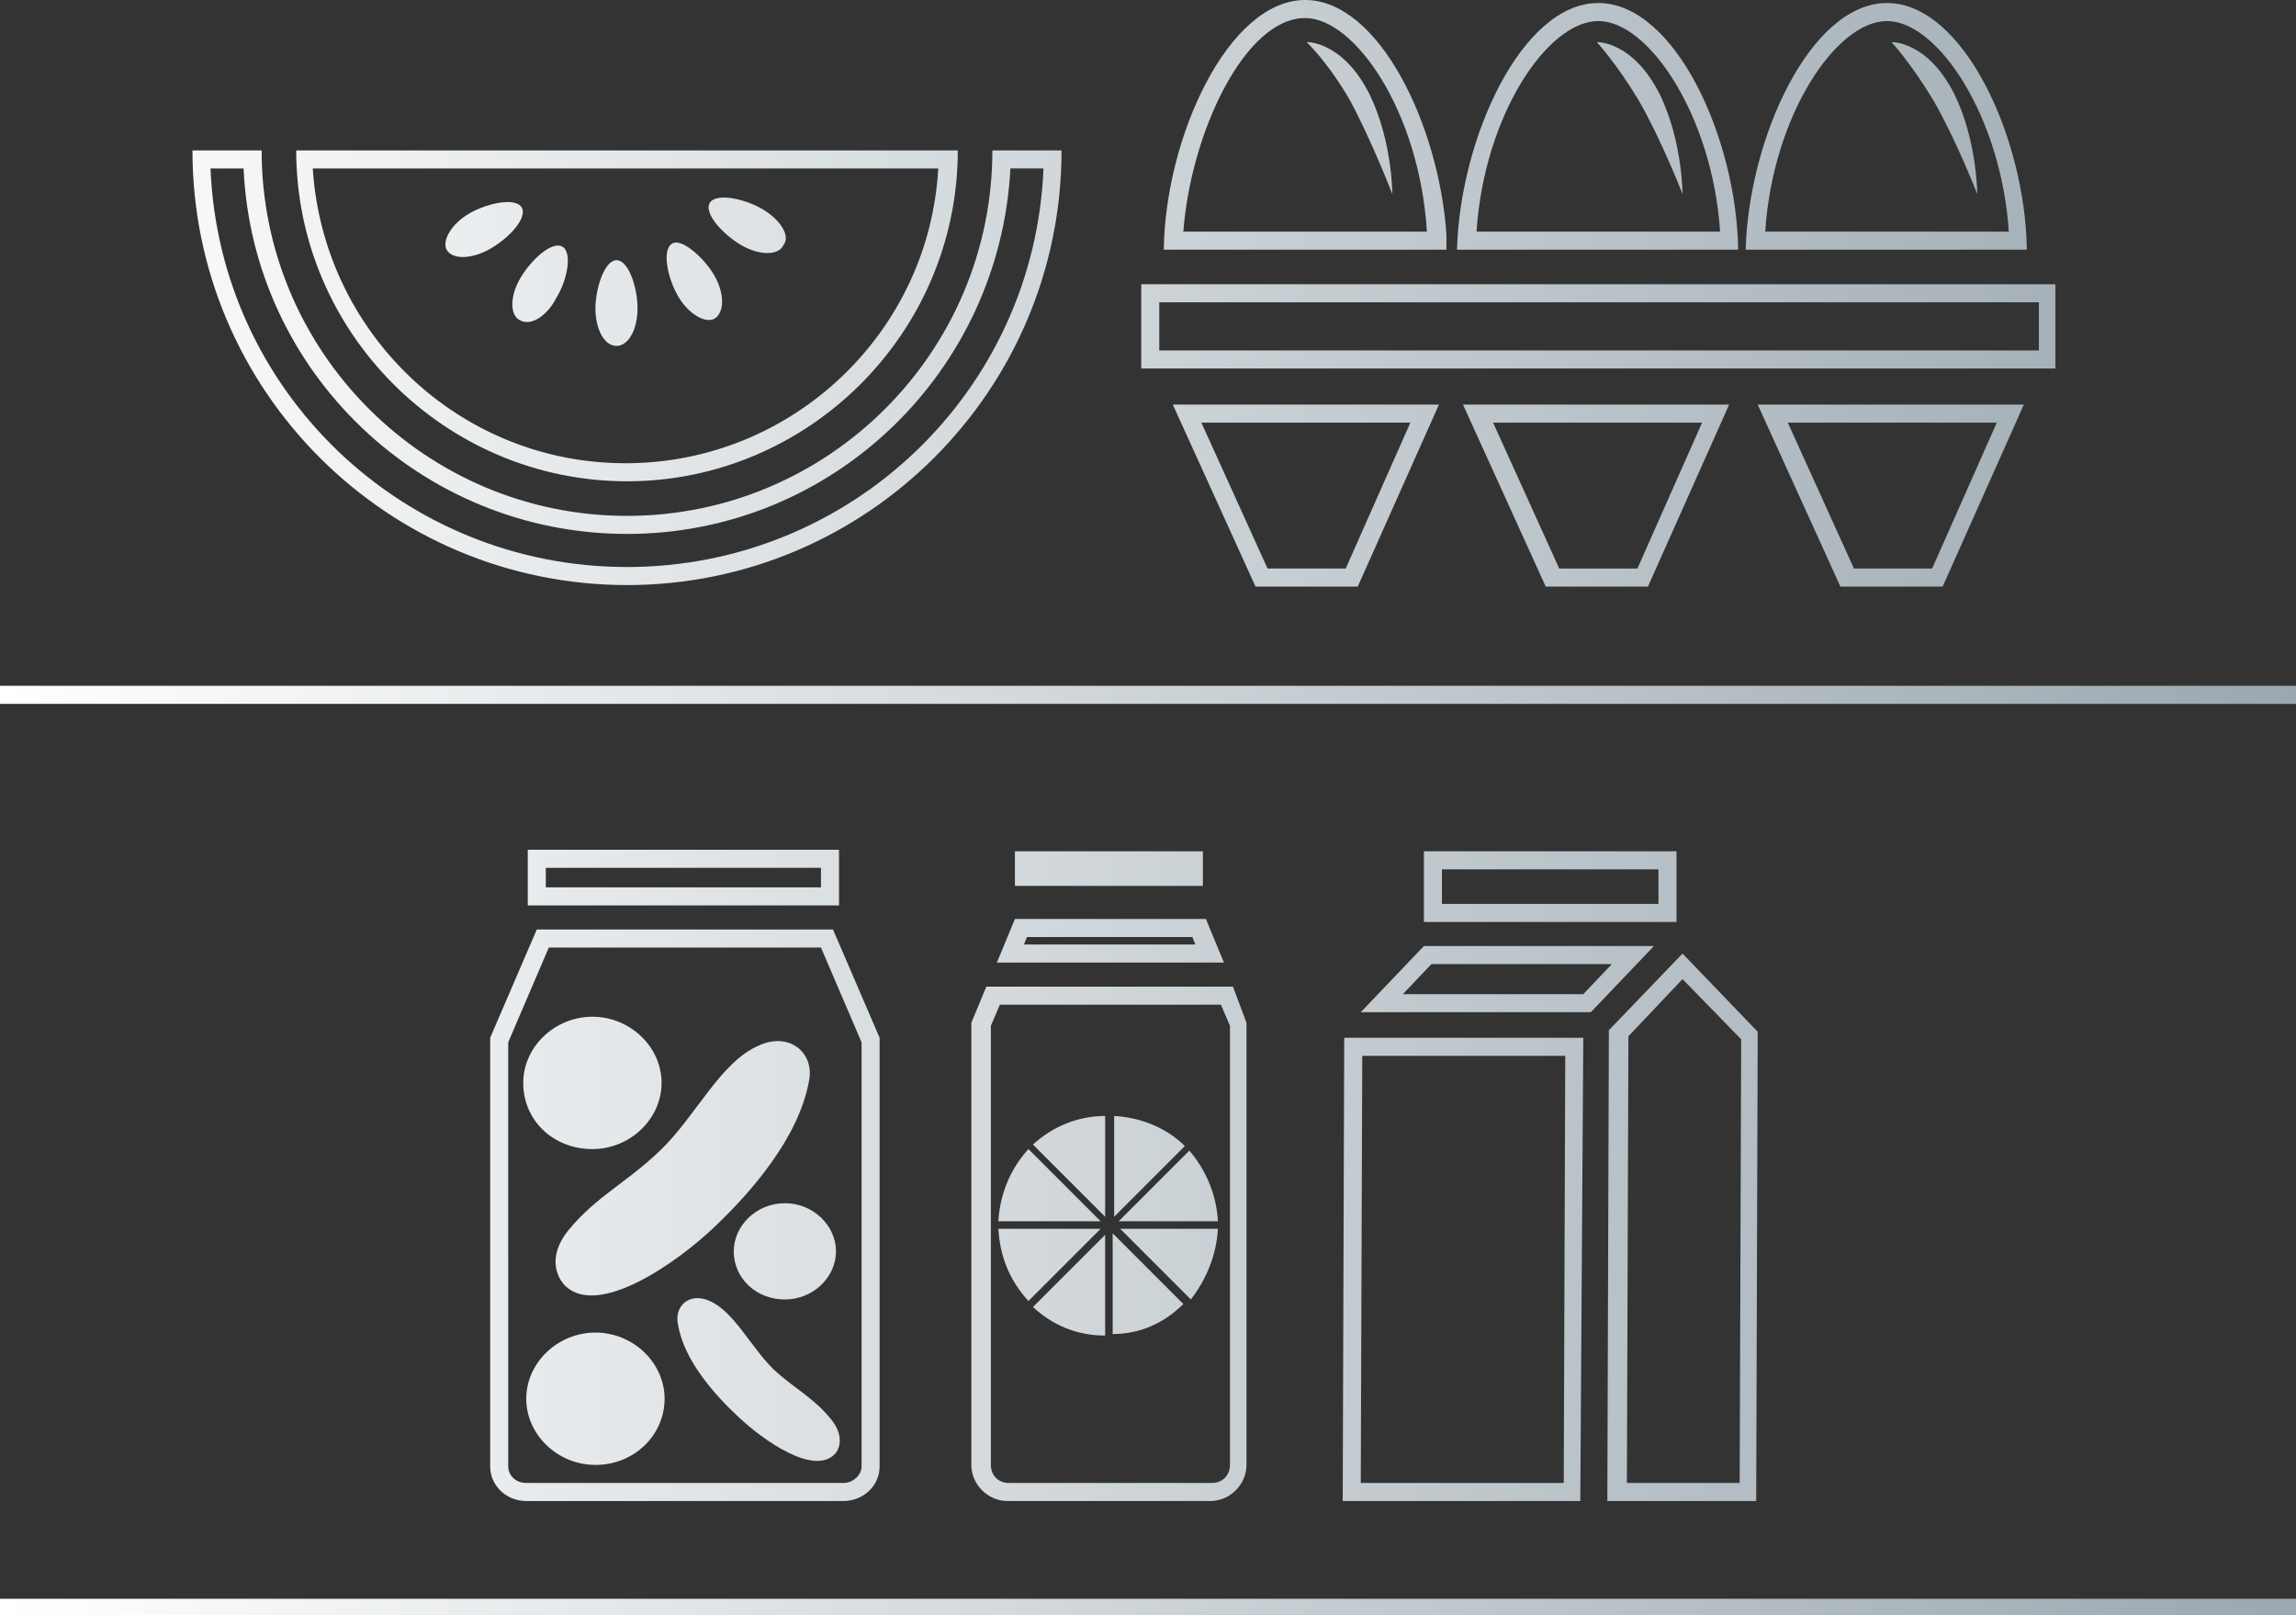 <?xml version="1.0" encoding="utf-8"?>
<!-- Generator: Adobe Illustrator 22.0.1, SVG Export Plug-In . SVG Version: 6.00 Build 0)  -->
<svg version="1.1" id="Layer_1" xmlns="http://www.w3.org/2000/svg" xmlns:xlink="http://www.w3.org/1999/xlink" x="0px" y="0px"
	 viewBox="0 0 152.7 107.4" style="enable-background:new 0 0 152.7 107.4;" xml:space="preserve">
<rect x="0" y="0" width="152.7" height="107.4" fill="#333333" stroke="none"/>
<style type="text/css">
	.st0{fill:url(#SVGID_1_);}
	.st1{fill:url(#SVGID_2_);}
	.st2{fill:url(#SVGID_3_);}
	.st3{fill:none;stroke:url(#SVGID_4_);stroke-width:1.2;stroke-miterlimit:10;}
	.st4{fill:url(#SVGID_5_);}
	.st5{fill:url(#SVGID_6_);}
	.st6{fill:url(#SVGID_7_);}
	.st7{fill:url(#SVGID_8_);}
</style>
<linearGradient id="SVGID_1_" gradientUnits="userSpaceOnUse" x1="0" y1="53.722" x2="152.676" y2="53.722">
	<stop  offset="0" style="stop-color:#FFFFFF"/>
	<stop  offset="1" style="stop-color:#9BA8B0"/>
</linearGradient>
<path class="st0" d="M69.4,11.2C68.8,26,56.6,37.7,41.7,37.7S14.6,26,14,11.2h2.2C16.8,24.7,28,35.5,41.7,35.5
	c13.7,0,24.8-10.8,25.5-24.3H69.4 M70.6,10H66c0,13.4-10.9,24.3-24.3,24.3c-13.4,0-24.3-10.9-24.3-24.3h-4.6c0,16,13,28.9,28.9,28.9
	S70.6,26,70.6,10L70.6,10z M62.4,11.2c-0.6,10.9-9.7,19.6-20.8,19.6s-20.1-8.7-20.8-19.6H62.4 M63.7,10h-44c0,12.1,9.9,22,22,22
	S63.7,22.1,63.7,10L63.7,10z M34.7,13.8c-0.4-0.7-2.3-0.3-3.5,0.4c-1.2,0.7-1.8,1.8-1.5,2.4c0.4,0.7,1.7,0.6,2.8,0
	C33.8,15.9,35.1,14.5,34.7,13.8z M37.4,16.4c-0.7-0.4-2.1,0.9-2.8,2.1c-0.7,1.2-0.7,2.5,0,2.8c0.7,0.4,1.8-0.3,2.4-1.5
	C37.7,18.7,38.1,16.8,37.4,16.4z M42.4,20.5c0-1.4-0.6-3.2-1.4-3.2c-0.8,0-1.4,1.9-1.4,3.2c0,1.4,0.6,2.5,1.4,2.5
	C41.8,23,42.4,21.9,42.4,20.5z M47.5,18.3c-0.7-1.2-2.2-2.5-2.8-2.1c-0.7,0.4-0.3,2.3,0.4,3.5c0.7,1.2,1.8,1.8,2.4,1.5
	C48.2,20.8,48.2,19.5,47.5,18.3z M50.7,13.9c-1.2-0.7-3.1-1.1-3.5-0.4c-0.4,0.7,0.9,2.1,2.1,2.8c1.2,0.7,2.5,0.7,2.8,0
	C52.6,15.7,51.9,14.6,50.7,13.9z M135.6,20.1v3.2H77.1v-3.2H135.6 M136.8,18.9H75.9v5.6h60.8V18.9L136.8,18.9z M132.8,28.1l-4.3,9.7
	h-5.2l-4.4-9.7H132.8 M134.6,26.9h-17.7l5.5,12.1h6.8L134.6,26.9L134.6,26.9z M113.2,28.1l-4.3,9.7h-5.2l-4.4-9.7H113.2 M115,26.9
	H97.3l5.5,12.1h6.8L115,26.9L115,26.9z M93.8,28.1l-4.3,9.7h-5.2l-4.4-9.7H93.8 M95.7,26.9H78l5.5,12.1h6.8L95.7,26.9L95.7,26.9z
	 M86.8,1.2c3.3,0,7.6,6.2,8.1,14.2H78.7C79.2,8.8,82.8,1.2,86.8,1.2 M86.8,0c-5.1,0-9.3,9.1-9.4,16.6h18.8c0-0.3,0-0.7,0-1
	C95.7,8.3,91.7,0,86.8,0L86.8,0z M92.6,12.9c0,0,0-3.5-1.5-6.6c-1.8-3.6-4.2-3.5-4.2-3.5s1.4,1.3,2.9,3.9
	C91.2,9.3,92.6,12.9,92.6,12.9z M106.3,1.4c3.4,0,7.6,6.4,8.1,14H98.2C98.7,7.7,102.9,1.4,106.3,1.4 M106.3,0.2
	c-5.1,0-9.2,9-9.4,16.4h18.7C115.5,9.2,111.4,0.2,106.3,0.2L106.3,0.2z M109,6.7c1.5,2.6,2.9,6.2,2.9,6.2s0-3.5-1.5-6.6
	c-1.8-3.6-4.2-3.5-4.2-3.5S107.5,4.2,109,6.7z M125.5,1.4c3.4,0,7.6,6.4,8.1,14h-16.2C117.9,7.7,122.1,1.4,125.5,1.4 M125.5,0.2
	c-5.1,0-9.2,9-9.4,16.4h18.7C134.7,9.2,130.6,0.2,125.5,0.2L125.5,0.2z M128.6,6.7c1.5,2.6,2.9,6.2,2.9,6.2s0-3.5-1.5-6.6
	c-1.8-3.6-4.2-3.5-4.2-3.5S127.1,4.2,128.6,6.7z M111.9,65.1l3.9,4l-0.1,29.5h-7.5l0.1-29.7L111.9,65.1 M111.9,63.4l-4.9,5.1
	l-0.1,31.3h9.9l0.1-31.2L111.9,63.4L111.9,63.4z M107.2,64.1l-1.9,2H93.3l1.9-2H107.2 M110,62.9H94.7l-4.2,4.4h15.3L110,62.9
	L110,62.9z M110.3,57.8l0,2.3H95.9v-2.3H110.3 M111.5,56.6H94.7v4.7h16.8L111.5,56.6L111.5,56.6z M104.1,70.2L104,98.6H90.5
	l0.1-28.4H104.1 M105.3,69H89.4l-0.1,30.8h15.8L105.3,69L105.3,69z M79.9,56.6H67.5v2.3h12.5V56.6L79.9,56.6z M79.3,62.3l0.2,0.5
	H68.1l0.2-0.5H79.3 M80.2,61.1H67.5L66.3,64h15.1L80.2,61.1L80.2,61.1z M81.2,66.8l0.6,1.4v29.2c0,0.7-0.5,1.2-1.2,1.2l-12.9,0l0,0
	l-0.5,0l-0.1,0c-0.7,0-1.2-0.5-1.2-1.2V68.2l0.6-1.4H81.2 M82,65.6H65.6l-1,2.4v29.4c0,1.3,1.1,2.4,2.4,2.4c0,0,0.1,0,0.1,0l0,0
	l13.4,0c1.3,0,2.4-1.1,2.4-2.4V68L82,65.6L82,65.6z M74.1,80.9l4.7-4.7c-1.2-1.2-2.9-1.9-4.7-2V80.9z M66.4,81.2h6.8l-4.8-4.8
	C67.2,77.7,66.5,79.4,66.4,81.2z M68.4,86.5l4.8-4.8h-6.8C66.5,83.6,67.2,85.2,68.4,86.5z M73.5,82.1l-4.8,4.8
	c1.3,1.2,2.9,1.9,4.8,1.9V82.1z M73.5,74.2c-1.8,0-3.5,0.7-4.8,1.9l4.8,4.8V74.2z M78.7,86.7l-4.7-4.7v6.7
	C75.9,88.7,77.5,87.9,78.7,86.7z M81,81.7h-6.5l4.7,4.7C80.2,85.1,80.9,83.5,81,81.7z M81,81.2c-0.1-1.8-0.8-3.4-1.9-4.7l-4.7,4.7
	H81z M54.6,57.7V59H36.3v-1.3H54.6 M55.8,56.5H35.1v3.7h20.7V56.5L55.8,56.5z M54.6,63l2.7,6.3v28.2c0,0.6-0.6,1.1-1.2,1.1l-20.4,0
	l0,0l-0.6,0l-0.1,0l0,0c-0.7,0-1.2-0.5-1.2-1.1V69.3l2.7-6.3H54.6 M55.4,61.8H35.7L32.6,69v28.5c0,1.3,1.1,2.3,2.4,2.3
	c0,0,0.1,0,0.1,0l0,0l21,0c1.3,0,2.4-1,2.4-2.3V69L55.4,61.8L55.4,61.8z M52.2,80c-1.9,0-3.4,1.5-3.4,3.2c0,1.8,1.5,3.2,3.4,3.2
	c1.9,0,3.4-1.5,3.4-3.2C55.6,81.5,54.1,80,52.2,80z M43.9,76.5c-2.3,2.2-4.2,3-6.1,5.3c-1.3,1.6-0.9,3-0.2,3.7c2.2,2.1,7.4-1.5,10-4
	c2.3-2.2,5.5-5.8,6.2-9.6c0.4-1.9-1.3-3.3-3.3-2.4C47.9,70.6,46.3,74.2,43.9,76.5z M39.4,76.4c2.5,0,4.6-2,4.6-4.4
	c0-2.4-2.1-4.4-4.6-4.4c-2.5,0-4.6,2-4.6,4.4C34.8,74.5,36.8,76.4,39.4,76.4z M44.2,93c0-2.4-2.1-4.4-4.6-4.4c-2.5,0-4.6,2-4.6,4.4
	c0,2.4,2.1,4.4,4.6,4.4C42.2,97.4,44.2,95.4,44.2,93z M55.3,94.4c-1.2-1.5-2.4-2-3.9-3.4c-1.5-1.5-2.6-3.8-4.2-4.5
	c-1.3-0.6-2.4,0.3-2.1,1.6c0.4,2.4,2.5,4.7,4,6.1c1.7,1.6,5,3.9,6.4,2.5C55.9,96.3,56.1,95.4,55.3,94.4z M152.7,45.6H0v1.2h152.7
	V45.6z M152.7,106.3H0v1.2h152.7V106.3z"/>
</svg>
